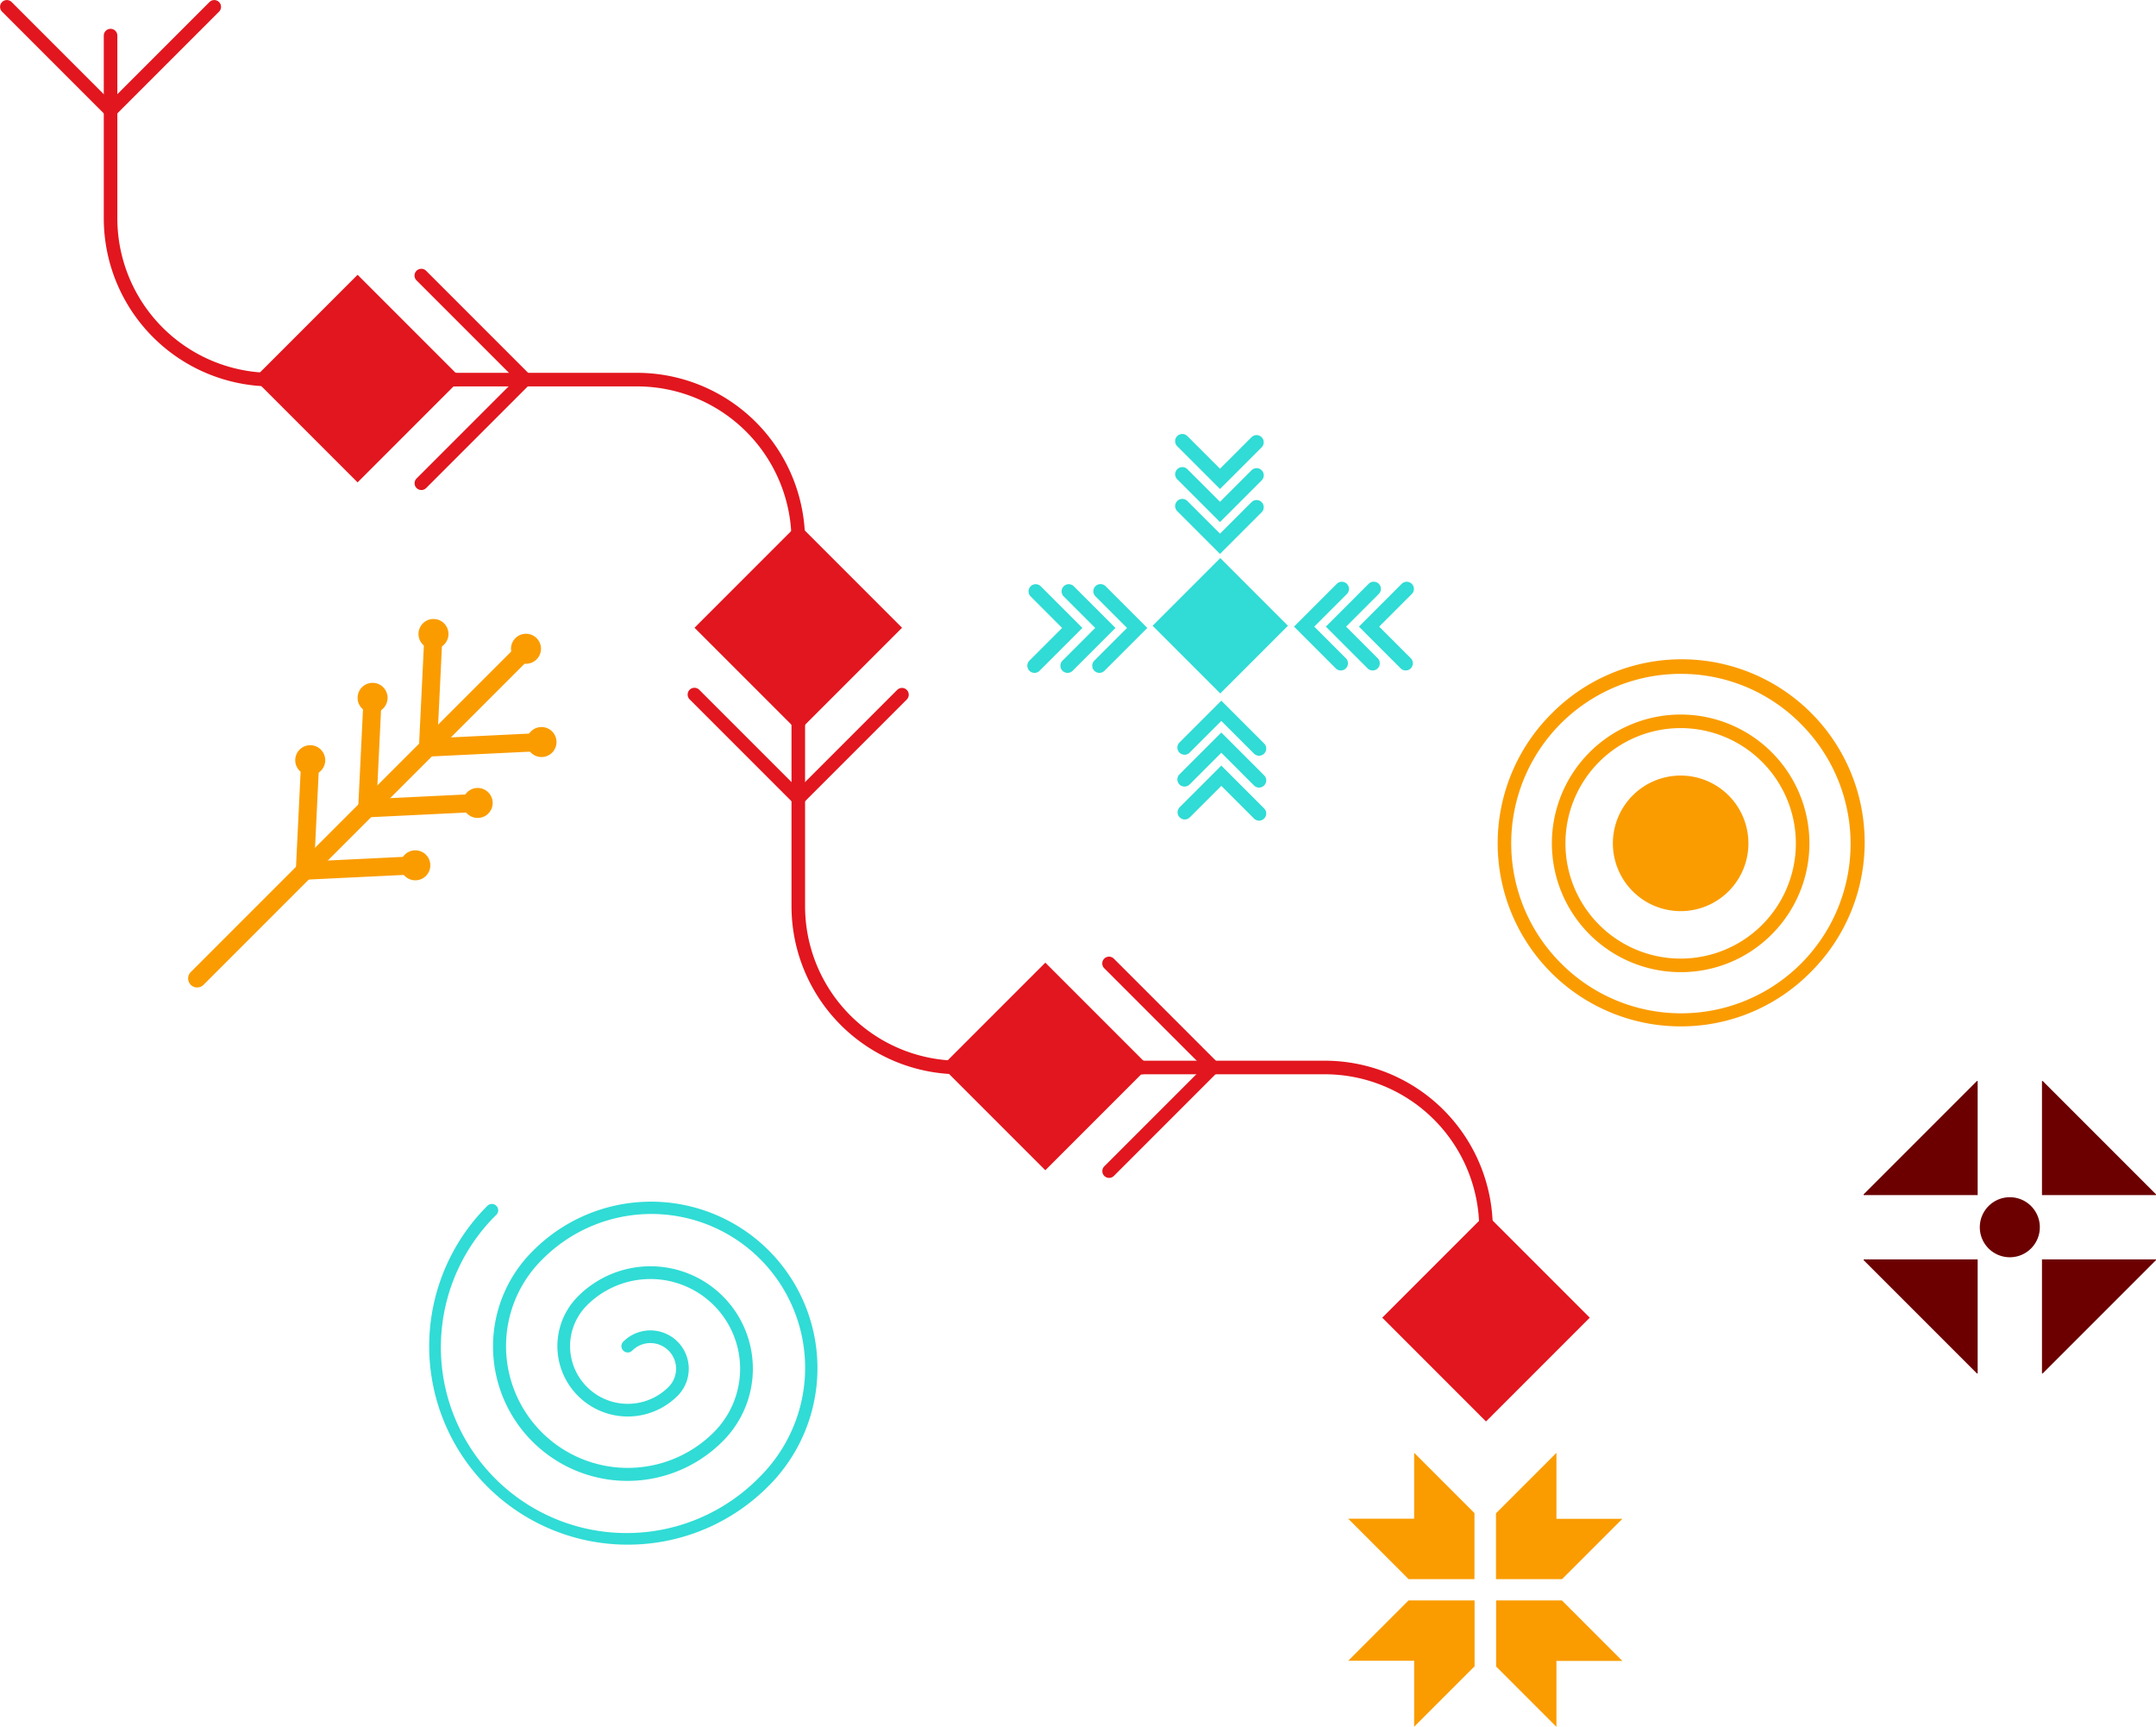 <svg xmlns="http://www.w3.org/2000/svg" width="1044.785" height="836.587" viewBox="0 0 1044.785 836.587">
  <g id="Stanga_Sus" data-name="Stanga Sus" transform="translate(0)">
    <g id="Nuca" transform="translate(903.109 523.708)">
      <path id="Path_174" data-name="Path 174" d="M887.238,1724.837A14.542,14.542,0,1,1,872.7,1710.3a14.541,14.541,0,0,1,14.541,14.542" transform="translate(-801.859 -1653.998)" fill="#6c0000"/>
      <path id="Path_175" data-name="Path 175" d="M850.555,1647.437v55.258H795.3v-.364l54.894-54.894Z" transform="translate(-795.298 -1647.437)" fill="#6c0000"/>
      <path id="Path_176" data-name="Path 176" d="M795.3,1743.927h55.258v55.258h-.364L795.3,1744.291Z" transform="translate(-795.298 -1657.509)" fill="#6c0000"/>
      <path id="Path_177" data-name="Path 177" d="M891.788,1799.184v-55.258h55.257v.364l-54.894,54.894Z" transform="translate(-805.37 -1657.509)" fill="#6c0000"/>
      <path id="Path_178" data-name="Path 178" d="M947.045,1702.694H891.788v-55.258h.363l54.894,54.894Z" transform="translate(-805.37 -1647.437)" fill="#6c0000"/>
    </g>
    <g id="Celest" transform="translate(497.843 210.217)">
      <rect id="Rectangle_64" data-name="Rectangle 64" width="46.369" height="46.369" transform="translate(60.71 92.938) rotate(-45)" fill="#30dcd5"/>
      <path id="Path_179" data-name="Path 179" d="M452.086,1543.337l-20.752-20.752a3.469,3.469,0,0,1,4.905-4.906l15.847,15.847,15.315-15.315a3.469,3.469,0,0,1,4.905,4.905Z" transform="translate(-358.725 -1485.208)" fill="#30dcd5"/>
      <path id="Path_180" data-name="Path 180" d="M452.086,1528.275l-20.752-20.752a3.469,3.469,0,0,1,4.905-4.905l15.847,15.847,15.315-15.315a3.469,3.469,0,0,1,4.905,4.906Z" transform="translate(-358.725 -1485.577)" fill="#30dcd5"/>
      <path id="Path_181" data-name="Path 181" d="M452.086,1512.634l-20.752-20.752a3.469,3.469,0,0,1,4.905-4.906l15.847,15.847,15.315-15.315a3.469,3.469,0,0,1,4.905,4.905Z" transform="translate(-358.725 -1485.961)" fill="#30dcd5"/>
      <path id="Path_182" data-name="Path 182" d="M394.607,1599.984a3.469,3.469,0,0,1-2.453-5.922L408,1578.215,392.686,1562.9a3.468,3.468,0,1,1,4.905-4.905l20.221,20.22-20.752,20.752a3.458,3.458,0,0,1-2.453,1.016" transform="translate(-359.685 -1484.221)" fill="#30dcd5"/>
      <path id="Path_183" data-name="Path 183" d="M379.546,1599.984a3.469,3.469,0,0,1-2.453-5.922l15.847-15.847L377.625,1562.9a3.469,3.469,0,0,1,4.905-4.905l20.22,20.22L382,1598.968a3.459,3.459,0,0,1-2.453,1.016" transform="translate(-360.053 -1484.221)" fill="#30dcd5"/>
      <path id="Path_184" data-name="Path 184" d="M363.9,1599.984a3.469,3.469,0,0,1-2.453-5.922l15.847-15.847L361.984,1562.9a3.469,3.469,0,0,1,4.905-4.905l20.221,20.22-20.752,20.752a3.46,3.46,0,0,1-2.453,1.016" transform="translate(-360.437 -1484.221)" fill="#30dcd5"/>
      <path id="Path_185" data-name="Path 185" d="M470.99,1638.772a3.457,3.457,0,0,1-2.453-1.016l-15.847-15.847-15.315,15.315a3.469,3.469,0,1,1-4.905-4.905l20.221-20.221,20.752,20.752a3.469,3.469,0,0,1-2.453,5.922" transform="translate(-358.697 -1482.87)" fill="#30dcd5"/>
      <path id="Path_186" data-name="Path 186" d="M470.99,1653.833a3.458,3.458,0,0,1-2.453-1.016l-15.847-15.847-15.315,15.315a3.469,3.469,0,1,1-4.905-4.905l20.221-20.221,20.752,20.752a3.469,3.469,0,0,1-2.453,5.921" transform="translate(-358.697 -1482.502)" fill="#30dcd5"/>
      <path id="Path_187" data-name="Path 187" d="M470.99,1669.474a3.46,3.46,0,0,1-2.453-1.016l-15.847-15.848-15.315,15.316a3.469,3.469,0,0,1-4.905-4.905l20.221-20.22,20.752,20.752a3.469,3.469,0,0,1-2.453,5.922" transform="translate(-358.697 -1482.118)" fill="#30dcd5"/>
      <path id="Path_188" data-name="Path 188" d="M509.247,1598.846a3.456,3.456,0,0,1-2.452-1.016l-20.221-20.221,20.752-20.752a3.469,3.469,0,0,1,4.905,4.906l-15.847,15.846,15.315,15.315a3.469,3.469,0,0,1-2.453,5.921" transform="translate(-357.347 -1484.248)" fill="#30dcd5"/>
      <path id="Path_189" data-name="Path 189" d="M524.308,1598.846a3.458,3.458,0,0,1-2.453-1.016l-20.22-20.221,20.752-20.752a3.469,3.469,0,0,1,4.906,4.906l-15.848,15.846,15.315,15.315a3.469,3.469,0,0,1-2.453,5.921" transform="translate(-356.978 -1484.248)" fill="#30dcd5"/>
      <path id="Path_190" data-name="Path 190" d="M539.949,1598.846a3.459,3.459,0,0,1-2.453-1.016l-20.22-20.221,20.752-20.752a3.469,3.469,0,0,1,4.905,4.906l-15.847,15.846,15.315,15.315a3.469,3.469,0,0,1-2.453,5.921" transform="translate(-356.594 -1484.248)" fill="#30dcd5"/>
    </g>
    <path id="Spiral" d="M627.534,2153.291a96.133,96.133,0,0,1-68-164.181,3.072,3.072,0,0,1,4.344,4.344,90.018,90.018,0,1,0,127.3,127.3A74.5,74.5,0,1,0,585.823,2015.4a58.988,58.988,0,1,0,83.422,83.422,43.473,43.473,0,1,0-61.481-61.48,27.958,27.958,0,1,0,39.539,39.539,12.443,12.443,0,1,0-17.6-17.6,3.072,3.072,0,0,1-4.344-4.345,18.587,18.587,0,1,1,26.286,26.286,34.1,34.1,0,1,1-48.228-48.227,49.617,49.617,0,1,1,70.169,70.169,65.132,65.132,0,1,1-92.11-92.11A80.647,80.647,0,1,1,695.531,2125.1a95.875,95.875,0,0,1-68,28.188" transform="translate(-323.319 -1404.967)" fill="#30dcd5"/>
    <g id="Spic" transform="translate(228.9 278.033) rotate(45)">
      <path id="Path_199" data-name="Path 199" d="M436.042,1849.664a4.378,4.378,0,0,1-3.241-7.321l36.008-39.682a4.378,4.378,0,1,1,6.485,5.884l-36.008,39.683a4.371,4.371,0,0,1-3.244,1.436" transform="translate(-390.756 -1771.7)" fill="#fa9c00"/>
      <path id="Path_200" data-name="Path 200" d="M434.3,1923.38a4.378,4.378,0,0,1-3.241-7.321l36.008-39.682a4.379,4.379,0,1,1,6.485,5.885l-36.008,39.682a4.37,4.37,0,0,1-3.244,1.436" transform="translate(-390.026 -1802.682)" fill="#fa9c00"/>
      <path id="Path_201" data-name="Path 201" d="M434.3,1997.1a4.378,4.378,0,0,1-3.241-7.32l36.008-39.682a4.378,4.378,0,1,1,6.485,5.884l-36.008,39.683a4.369,4.369,0,0,1-3.244,1.436" transform="translate(-390.026 -1833.664)" fill="#fa9c00"/>
      <path id="Path_202" data-name="Path 202" d="M406.464,1849.665a4.37,4.37,0,0,1-3.244-1.436l-36.008-39.683a4.378,4.378,0,1,1,6.485-5.884l36.008,39.682a4.378,4.378,0,0,1-3.241,7.321" transform="translate(-363.19 -1771.7)" fill="#fa9c00"/>
      <path id="Path_203" data-name="Path 203" d="M408.2,1923.38a4.37,4.37,0,0,1-3.244-1.436l-36.008-39.682a4.379,4.379,0,1,1,6.485-5.885l36.008,39.682a4.378,4.378,0,0,1-3.241,7.321" transform="translate(-363.921 -1802.682)" fill="#fa9c00"/>
      <path id="Path_204" data-name="Path 204" d="M408.2,1997.1a4.369,4.369,0,0,1-3.244-1.436l-36.008-39.683a4.378,4.378,0,1,1,6.485-5.884l36.008,39.682a4.378,4.378,0,0,1-3.241,7.32" transform="translate(-363.921 -1833.664)" fill="#fa9c00"/>
      <path id="Path_205" data-name="Path 205" d="M434.306,1989.433a4.378,4.378,0,0,1-4.379-4.379V1759.172a4.379,4.379,0,1,1,8.757,0v225.883a4.378,4.378,0,0,1-4.379,4.379" transform="translate(-390.026 -1752.185)" fill="#fa9c00"/>
      <path id="Path_206" data-name="Path 206" d="M503.329,1803.511a7.264,7.264,0,1,1-7.264-7.265,7.264,7.264,0,0,1,7.264,7.265" transform="translate(-414.769 -1769.607)" fill="#fa9c00"/>
      <path id="Path_207" data-name="Path 207" d="M439.043,1757.558a7.265,7.265,0,1,1-7.264-7.264,7.264,7.264,0,0,1,7.264,7.264" transform="translate(-387.751 -1750.294)" fill="#fa9c00"/>
      <path id="Path_208" data-name="Path 208" d="M501.592,1877.229a7.264,7.264,0,1,1-7.264-7.264,7.264,7.264,0,0,1,7.264,7.264" transform="translate(-414.039 -1800.589)" fill="#fa9c00"/>
      <path id="Path_209" data-name="Path 209" d="M501.592,1950.944a7.264,7.264,0,1,1-7.264-7.264,7.264,7.264,0,0,1,7.264,7.264" transform="translate(-414.039 -1831.572)" fill="#fa9c00"/>
      <path id="Path_210" data-name="Path 210" d="M361.1,1803.511a7.264,7.264,0,1,0,7.264-7.265,7.264,7.264,0,0,0-7.264,7.265" transform="translate(-361.098 -1769.607)" fill="#fa9c00"/>
      <path id="Path_211" data-name="Path 211" d="M362.836,1877.229a7.264,7.264,0,1,0,7.264-7.264,7.264,7.264,0,0,0-7.264,7.264" transform="translate(-361.829 -1800.589)" fill="#fa9c00"/>
      <path id="Path_212" data-name="Path 212" d="M362.836,1950.944a7.264,7.264,0,1,0,7.264-7.264,7.264,7.264,0,0,0-7.264,7.264" transform="translate(-361.829 -1831.572)" fill="#fa9c00"/>
    </g>
    <g id="Drum_" data-name="Drum " transform="translate(0)">
      <path id="Path_213" data-name="Path 213" d="M922.414,1960.056a3.287,3.287,0,0,1,0-4.648l47.962-47.962-47.962-47.962a3.287,3.287,0,1,1,4.648-4.648l52.61,52.61-52.61,52.61a3.287,3.287,0,0,1-4.648,0" transform="translate(-387.273 -1390.373)" fill="#e2161e"/>
      <path id="Path_214" data-name="Path 214" d="M53.572,1112.563l-52.61-52.61a3.287,3.287,0,0,1,4.648-4.648l47.962,47.962,47.962-47.962a3.287,3.287,0,0,1,4.648,4.648Z" transform="translate(0.001 -1054.343)" fill="#e2161e"/>
      <path id="Path_215" data-name="Path 215" d="M347.531,1385.215a3.287,3.287,0,0,1,0-4.648l47.962-47.962-47.962-47.962a3.287,3.287,0,1,1,4.648-4.648l52.61,52.61-52.61,52.61a3.286,3.286,0,0,1-4.648,0" transform="translate(-145.658 -1148.776)" fill="#e2161e"/>
      <path id="Path_216" data-name="Path 216" d="M628.455,1687.4l-52.61-52.61a3.287,3.287,0,1,1,4.648-4.648l47.962,47.962,47.962-47.962a3.287,3.287,0,0,1,4.648,4.648Z" transform="translate(-241.615 -1295.94)" fill="#e2161e"/>
      <path id="Path_217" data-name="Path 217" d="M541.786,1538.188a3.276,3.276,0,0,1-.963-2.324v-88.487a74.888,74.888,0,0,0-74.889-74.889H377.479a3.287,3.287,0,0,1,0-6.574h88.455a81.465,81.465,0,0,1,81.463,81.463v88.487a3.287,3.287,0,0,1-5.611,2.324" transform="translate(-157.267 -1185.292)" fill="#e2161e"/>
      <path id="Path_218" data-name="Path 218" d="M1116.669,2113.029a3.277,3.277,0,0,1-.963-2.324v-88.487a74.889,74.889,0,0,0-74.889-74.889H952.362a3.287,3.287,0,1,1,0-6.573h88.455a81.463,81.463,0,0,1,81.463,81.463V2110.7a3.287,3.287,0,0,1-5.611,2.324" transform="translate(-398.882 -1426.889)" fill="#e2161e"/>
      <path id="Path_219" data-name="Path 219" d="M685.494,1802.687a81.466,81.466,0,0,1-23.86-57.6v-88.428a3.287,3.287,0,1,1,6.573,0v88.428a74.889,74.889,0,0,0,74.89,74.89h88.455a3.287,3.287,0,0,1,0,6.573H743.1a81.458,81.458,0,0,1-57.6-23.86" transform="translate(-278.075 -1306.105)" fill="#e2161e"/>
      <path id="Path_220" data-name="Path 220" d="M110.611,1227.847a81.459,81.459,0,0,1-23.86-57.6v-88.428a3.287,3.287,0,1,1,6.573,0v88.428a74.89,74.89,0,0,0,74.89,74.89h88.454a3.287,3.287,0,1,1,0,6.573H168.214a81.466,81.466,0,0,1-57.6-23.86" transform="translate(-36.46 -1064.508)" fill="#e2161e"/>
      <rect id="Rectangle_66" data-name="Rectangle 66" width="71.115" height="71.115" transform="translate(123.003 183.412) rotate(-45)" fill="#e2161e"/>
      <rect id="Rectangle_67" data-name="Rectangle 67" width="71.115" height="71.115" transform="translate(336.556 304.122) rotate(-45)" fill="#e2161e"/>
      <rect id="Rectangle_68" data-name="Rectangle 68" width="71.115" height="71.115" transform="translate(456.271 516.655) rotate(-45)" fill="#e2161e"/>
      <rect id="Rectangle_69" data-name="Rectangle 69" width="71.115" height="71.115" transform="translate(669.824 638.365) rotate(-45)" fill="#e2161e"/>
    </g>
    <g id="Stea_N" data-name="Stea N" transform="translate(653.333 703.801)">
      <path id="Path_221" data-name="Path 221" d="M1599.081,1970.191V2002.2h-31.893l-29.289-29.29h31.95v-31.949Z" transform="translate(-1537.899 -1940.958)" fill="#fa9c00"/>
      <path id="Path_222" data-name="Path 222" d="M1652.263,2002.205h-32.006v-31.893l29.29-29.289v31.95H1681.5Z" transform="translate(-1548.64 -1940.967)" fill="#fa9c00"/>
      <path id="Path_223" data-name="Path 223" d="M1620.322,2055.244v-32.006h31.893l29.289,29.29h-31.95v31.949Z" transform="translate(-1548.649 -1951.69)" fill="#fa9c00"/>
      <path id="Path_224" data-name="Path 224" d="M1567.132,2023.237h32.007v31.893l-29.29,29.289v-31.95H1537.9Z" transform="translate(-1537.899 -1951.69)" fill="#fa9c00"/>
    </g>
    <g id="Sun" transform="translate(725.761 319.895)">
      <path id="Path_193" data-name="Path 193" d="M1722.027,177.346a88.674,88.674,0,0,1-62.7-151.376,88.674,88.674,0,1,1,125.4,125.4,88.093,88.093,0,0,1-62.7,25.972m0-170.78a82.105,82.105,0,0,0-58.057,140.163A82.105,82.105,0,1,0,1780.085,30.614a81.567,81.567,0,0,0-58.057-24.048" transform="translate(-1633.353 0.002)" fill="#fa9c00"/>
      <path id="Path_194" data-name="Path 194" d="M1741.075,170.12a62.4,62.4,0,1,1,44.124-18.277,61.993,61.993,0,0,1-44.124,18.277m0-118.232a55.832,55.832,0,1,0,55.832,55.832,55.9,55.9,0,0,0-55.832-55.832" transform="translate(-1652.401 -19.046)" fill="#fa9c00"/>
      <path id="Path_195" data-name="Path 195" d="M1795.347,129.149A32.842,32.842,0,1,1,1762.5,96.307a32.843,32.843,0,0,1,32.842,32.842" transform="translate(-1673.831 -40.475)" fill="#fa9c00"/>
    </g>
  </g>
</svg>
